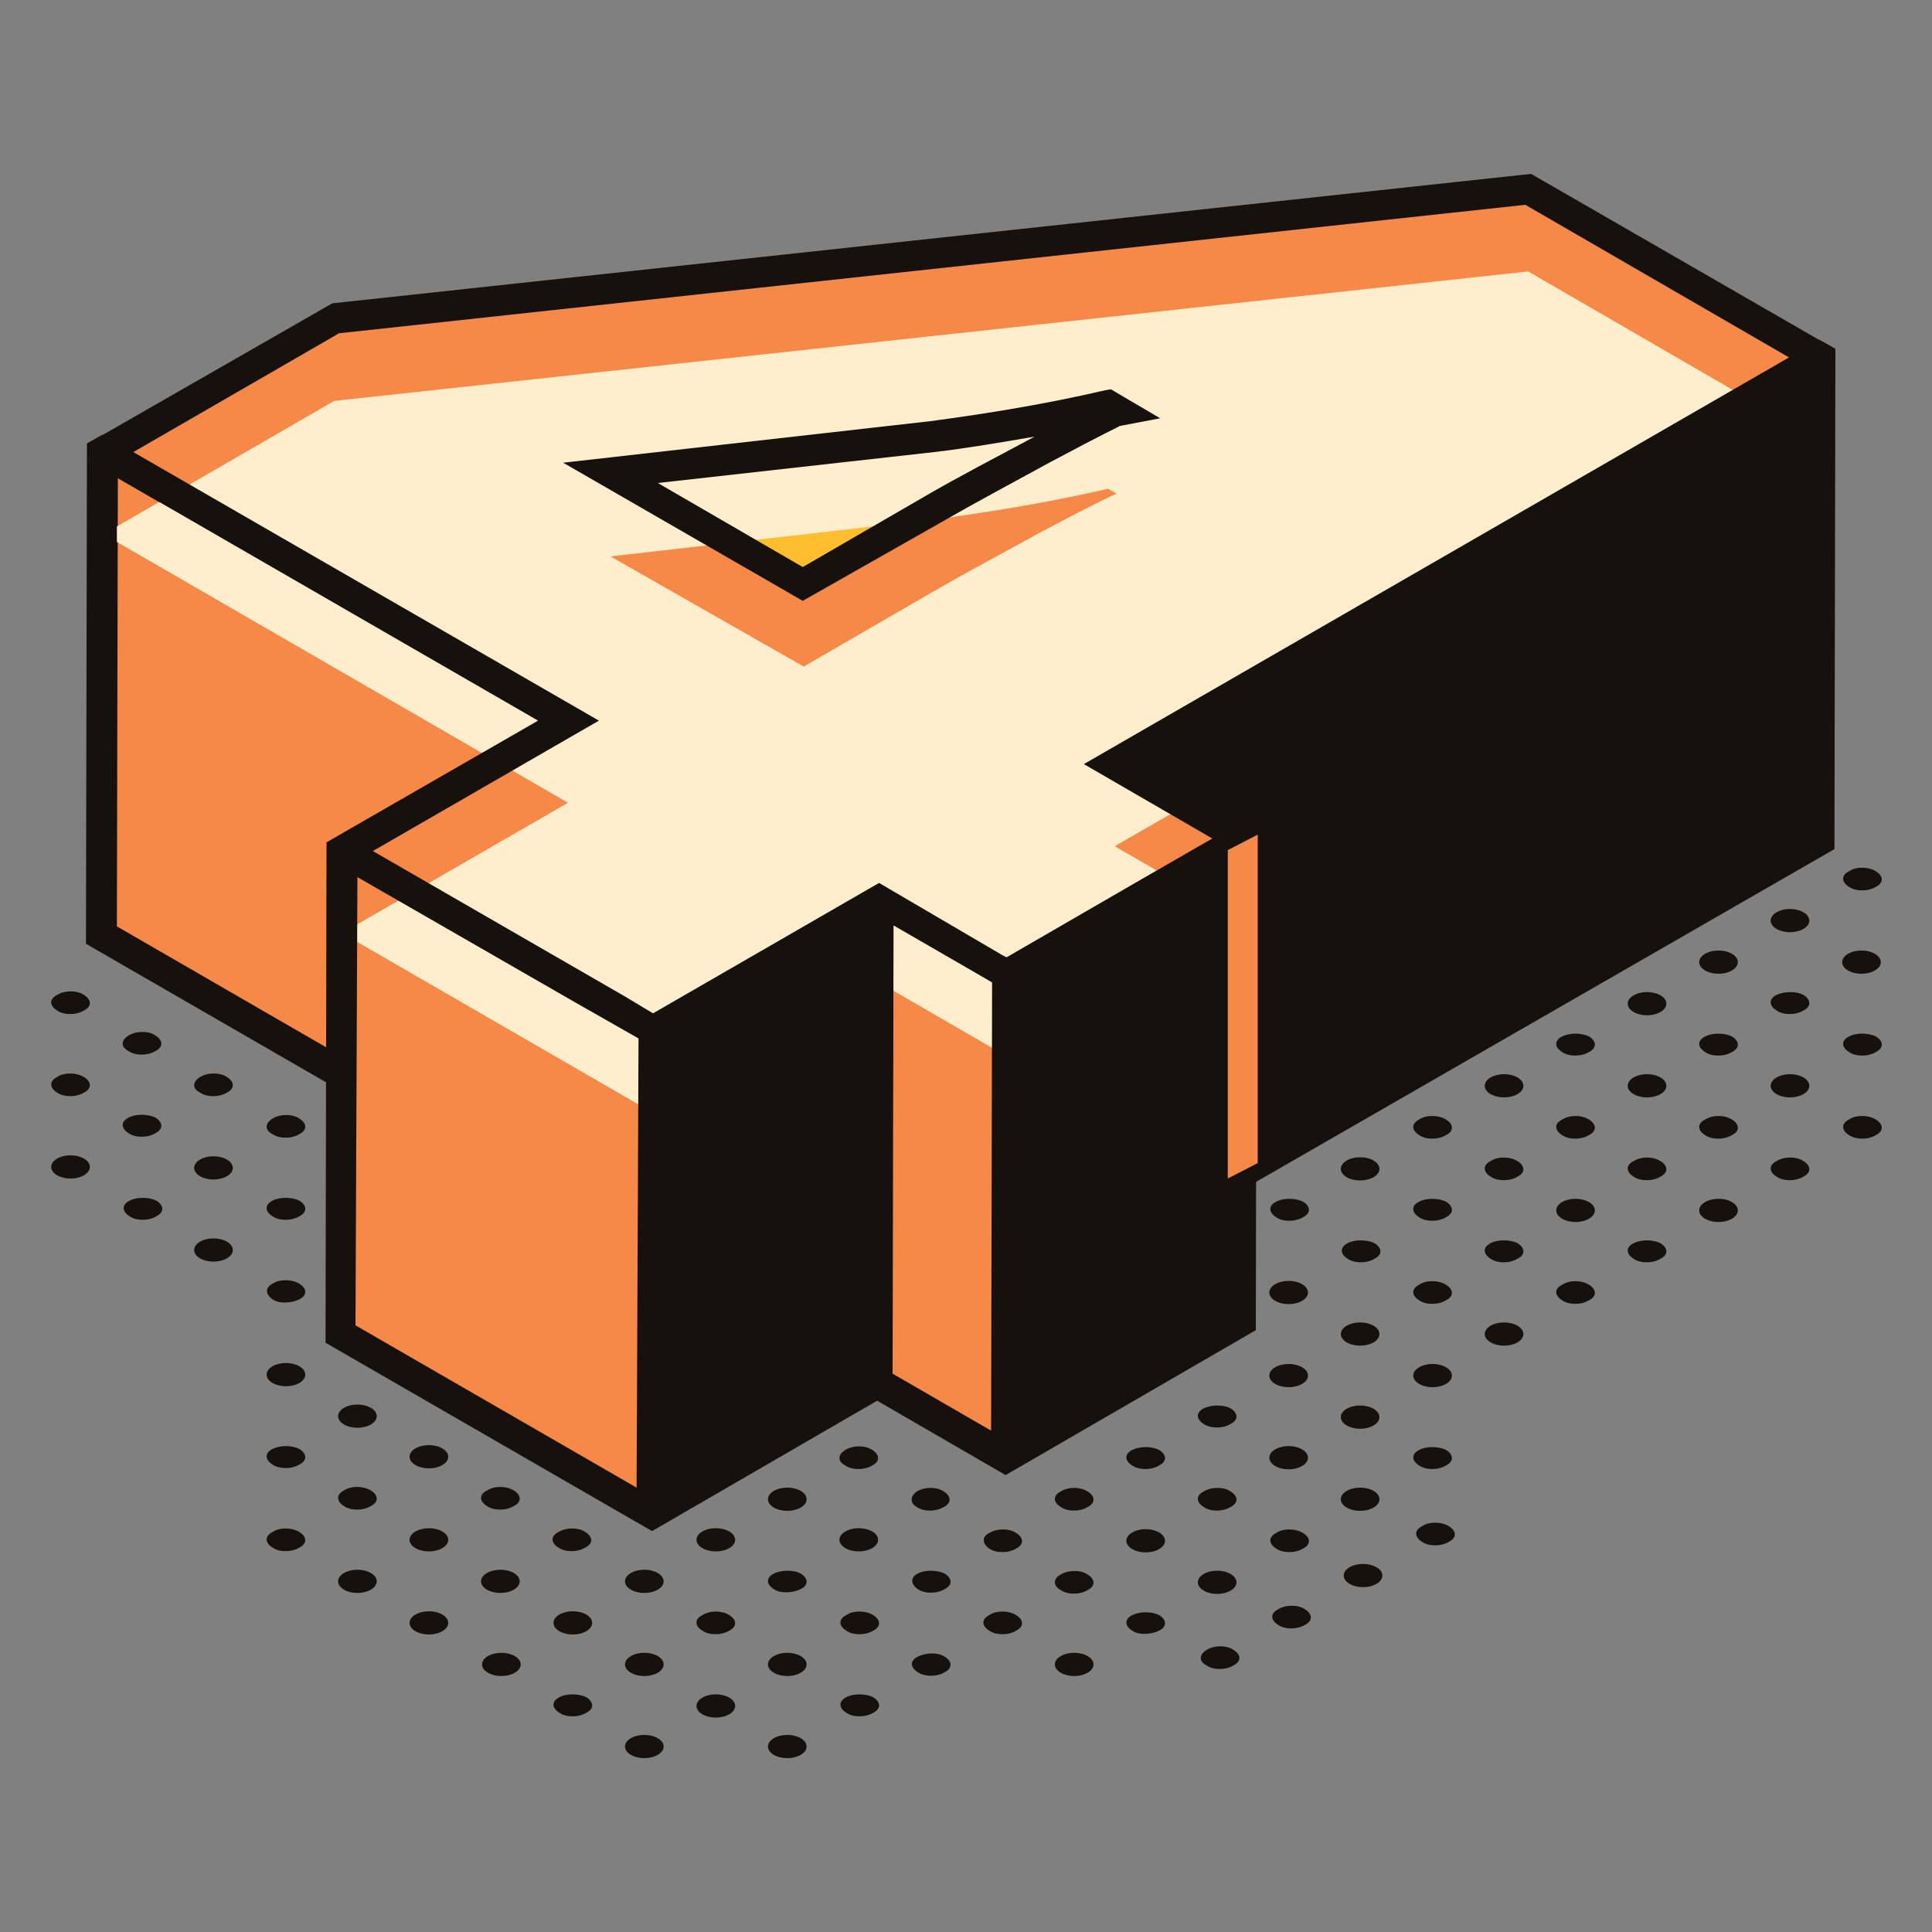 <?xml version="1.0" encoding="utf-8"?>
<!-- Generator: Adobe Illustrator 22.0.0, SVG Export Plug-In . SVG Version: 6.00 Build 0)  -->
<svg version="1.1" id="Layer_1" xmlns="http://www.w3.org/2000/svg" xmlns:xlink="http://www.w3.org/1999/xlink" x="0px" y="0px"
	 viewBox="0 0 200 200" style="enable-background:new 0 0 200 200;" xml:space="preserve">
<rect x="0" y="0" width="200" height="200" fill="#808080" stroke="none"/>
<style type="text/css">
	.st0{fill:#16110D;}
	.st1{fill:#F68848;}
	.st2{fill:#FFBE2E;}
	.st3{fill:#FFEECC;}
</style>
<g id="_x34_">
	<g id="XMLID_4191_">
		<ellipse id="XMLID_4190_" class="st0" cx="111.2" cy="172.3" rx="2" ry="1.2"/>
		<ellipse id="XMLID_4189_" class="st0" cx="81.5" cy="180.8" rx="2" ry="1.2"/>
		<path id="XMLID_4188_" class="st0" d="M90.4,175.7c0.8,0.5,0.8,1.2,0,1.6c-0.8,0.5-2.1,0.5-2.8,0c-0.8-0.5-0.8-1.2,0-1.6
			C88.3,175.3,89.6,175.3,90.4,175.7z"/>
		<path id="XMLID_4187_" class="st0" d="M97.8,171.5c0.8,0.5,0.8,1.2,0,1.6c-0.8,0.5-2.1,0.5-2.8,0c-0.8-0.5-0.8-1.2,0-1.6
			S97,171,97.8,171.5z"/>
		<path id="XMLID_4186_" class="st0" d="M105.2,167.2c0.8,0.5,0.8,1.2,0,1.6c-0.8,0.5-2.1,0.5-2.8,0c-0.8-0.5-0.8-1.2,0-1.6
			C103.1,166.7,104.4,166.7,105.2,167.2z"/>
		<ellipse id="XMLID_4185_" class="st0" cx="66.7" cy="180.8" rx="2" ry="1.2"/>
		<ellipse id="XMLID_4184_" class="st0" cx="74.1" cy="176.6" rx="2" ry="1.2"/>
		<ellipse id="XMLID_4183_" class="st0" cx="81.5" cy="172.3" rx="2" ry="1.2"/>
		<path id="XMLID_4182_" class="st0" d="M90.4,167.2c0.8,0.5,0.8,1.2,0,1.6c-0.8,0.5-2.1,0.5-2.8,0c-0.8-0.5-0.8-1.2,0-1.6
			C88.3,166.7,89.6,166.7,90.4,167.2z"/>
		<path id="XMLID_4181_" class="st0" d="M97.8,162.9c0.8,0.5,0.8,1.2,0,1.6c-0.8,0.5-2.1,0.5-2.8,0s-0.8-1.2,0-1.6
			C95.7,162.5,97,162.5,97.8,162.9z"/>
		<path id="XMLID_4180_" class="st0" d="M60.7,175.7c0.8,0.5,0.8,1.2,0,1.6c-0.8,0.5-2.1,0.5-2.8,0c-0.8-0.5-0.8-1.2,0-1.6
			C58.6,175.3,59.9,175.3,60.7,175.7z"/>
		<ellipse id="XMLID_4179_" class="st0" cx="66.7" cy="172.3" rx="2" ry="1.2"/>
		<path id="XMLID_4178_" class="st0" d="M75.5,167.2c0.8,0.5,0.8,1.2,0,1.6c-0.8,0.5-2.1,0.5-2.8,0c-0.8-0.5-0.8-1.2,0-1.6
			C73.5,166.7,74.7,166.7,75.5,167.2z"/>
		<path id="XMLID_4177_" class="st0" d="M82.9,162.9c0.8,0.5,0.8,1.2,0,1.6s-2.1,0.5-2.8,0c-0.8-0.5-0.8-1.2,0-1.6
			C80.9,162.5,82.2,162.5,82.9,162.9z"/>
		<ellipse id="XMLID_4176_" class="st0" cx="88.9" cy="159.4" rx="2" ry="1.2"/>
		<ellipse id="XMLID_4175_" class="st0" cx="51.9" cy="172.3" rx="2" ry="1.2"/>
		<ellipse id="XMLID_4174_" class="st0" cx="59.3" cy="168" rx="2" ry="1.2"/>
		<ellipse id="XMLID_4173_" class="st0" cx="66.7" cy="163.7" rx="2" ry="1.2"/>
		<ellipse id="XMLID_4172_" class="st0" cx="74.1" cy="159.4" rx="2" ry="1.2"/>
		<ellipse id="XMLID_4171_" class="st0" cx="81.5" cy="155.2" rx="2" ry="1.2"/>
		<ellipse id="XMLID_4170_" class="st0" cx="44.4" cy="168" rx="2" ry="1.2"/>
		<ellipse id="XMLID_4169_" class="st0" cx="51.8" cy="163.7" rx="2" ry="1.2"/>
		<path id="XMLID_4168_" class="st0" d="M60.6,158.6c0.8,0.5,0.8,1.2,0,1.6c-0.8,0.5-2.1,0.5-2.8,0c-0.8-0.5-0.8-1.2,0-1.6
			C58.6,158.1,59.9,158.1,60.6,158.6z"/>
		<ellipse id="XMLID_4167_" class="st0" cx="37" cy="163.7" rx="2" ry="1.2"/>
		<ellipse id="XMLID_4166_" class="st0" cx="44.4" cy="159.4" rx="2" ry="1.2"/>
		<path id="XMLID_4165_" class="st0" d="M53.2,154.3c0.8,0.5,0.8,1.2,0,1.6c-0.8,0.5-2.1,0.5-2.8,0c-0.8-0.5-0.8-1.2,0-1.6
			C51.2,153.8,52.4,153.8,53.2,154.3z"/>
		<path id="XMLID_4164_" class="st0" d="M60.6,151.7c-0.8,0.5-2.1,0.5-2.8,0c-0.8-0.5-0.8-1.2,0-1.6
			C58.6,149.6,61.4,151.2,60.6,151.7z"/>
		<path id="XMLID_4163_" class="st0" d="M31,158.6c0.8,0.5,0.8,1.2,0,1.6c-0.8,0.5-2.1,0.5-2.8,0c-0.8-0.5-0.8-1.2,0-1.6
			C28.9,158.1,30.2,158.1,31,158.6z"/>
		<path id="XMLID_4162_" class="st0" d="M38.4,154.3c0.8,0.5,0.8,1.2,0,1.6c-0.8,0.5-2.1,0.5-2.8,0c-0.8-0.5-0.8-1.2,0-1.6
			C36.3,153.8,37.6,153.8,38.4,154.3z"/>
		<ellipse id="XMLID_4161_" class="st0" cx="44.4" cy="150.8" rx="2" ry="1.2"/>
		<path id="XMLID_4160_" class="st0" d="M53.2,147.4c-0.8,0.5-2.1,0.5-2.8,0c-0.8-0.5-0.8-1.2,0-1.6C51.2,145.3,54,146.9,53.2,147.4
			z"/>
		<path id="XMLID_4159_" class="st0" d="M31,150c0.8,0.5,0.8,1.2,0,1.6c-0.8,0.5-2.1,0.5-2.8,0c-0.8-0.5-0.8-1.2,0-1.6
			S30.2,149.6,31,150z"/>
		<ellipse id="XMLID_4158_" class="st0" cx="37" cy="146.6" rx="2" ry="1.2"/>
		<ellipse id="XMLID_4157_" class="st0" cx="29.6" cy="142.3" rx="2" ry="1.2"/>
		<path id="XMLID_4156_" class="st0" d="M31,132.9c0.8,0.5,0.8,1.2,0,1.6s-2.1,0.5-2.8,0s-0.8-1.2,0-1.6
			C28.9,132.4,30.2,132.4,31,132.9z"/>
		<ellipse id="XMLID_4155_" class="st0" cx="37" cy="129.4" rx="2" ry="1.2"/>
		<ellipse id="XMLID_4154_" class="st0" cx="22.1" cy="129.4" rx="2" ry="1.2"/>
		<path id="XMLID_4153_" class="st0" d="M31,124.3c0.8,0.5,0.8,1.2,0,1.6c-0.8,0.5-2.1,0.5-2.8,0c-0.8-0.5-0.8-1.2,0-1.6
			C28.9,123.9,30.2,123.9,31,124.3z"/>
		<path id="XMLID_4152_" class="st0" d="M16.2,124.3c0.8,0.5,0.8,1.2,0,1.6c-0.8,0.5-2.1,0.5-2.8,0c-0.8-0.5-0.8-1.2,0-1.6
			C14.1,123.9,15.4,123.9,16.2,124.3z"/>
		<ellipse id="XMLID_4151_" class="st0" cx="22.1" cy="120.9" rx="2" ry="1.2"/>
		<ellipse id="XMLID_4150_" class="st0" cx="7.3" cy="120.8" rx="2" ry="1.2"/>
		<path id="XMLID_4149_" class="st0" d="M16.1,115.7c0.8,0.5,0.8,1.2,0,1.6c-0.8,0.5-2.1,0.5-2.8,0c-0.8-0.5-0.8-1.2,0-1.6
			C14,115.3,15.3,115.3,16.1,115.7z"/>
		<path id="XMLID_4148_" class="st0" d="M8.7,111.5c0.8,0.5,0.8,1.2,0,1.6c-0.8,0.5-2.1,0.5-2.8,0c-0.8-0.5-0.8-1.2,0-1.6
			C6.6,111,7.9,111,8.7,111.5z"/>
		<path id="XMLID_4147_" class="st0" d="M120,167.2c0.8,0.5,0.8,1.2,0,1.6s-2.1,0.5-2.8,0c-0.8-0.5-0.8-1.2,0-1.6
			C118,166.8,119.2,166.8,120,167.2z"/>
		<ellipse id="XMLID_4146_" class="st0" cx="126" cy="163.8" rx="2" ry="1.2"/>
		<path id="XMLID_4145_" class="st0" d="M134.9,158.7c0.8,0.5,0.8,1.2,0,1.6c-0.8,0.5-2.1,0.5-2.8,0c-0.8-0.5-0.8-1.2,0-1.6
			C132.8,158.2,134.1,158.2,134.9,158.7z"/>
		<ellipse id="XMLID_4144_" class="st0" cx="140.8" cy="155.2" rx="2" ry="1.2"/>
		<path id="XMLID_4143_" class="st0" d="M149.7,150.1c0.8,0.5,0.8,1.2,0,1.6c-0.8,0.5-2.1,0.5-2.8,0c-0.8-0.5-0.8-1.2,0-1.6
			C147.6,149.7,148.9,149.7,149.7,150.1z"/>
		<path id="XMLID_4142_" class="st0" d="M109.8,163c0.8-0.5,2.1-0.5,2.8,0c0.8,0.5,0.8,1.2,0,1.6c-0.8,0.5-2.1,0.5-2.8,0
			C109,164.2,109,163.4,109.8,163z"/>
		<ellipse id="XMLID_4141_" class="st0" cx="118.6" cy="159.5" rx="2" ry="1.2"/>
		<path id="XMLID_4140_" class="st0" d="M127.4,154.4c0.8,0.5,0.8,1.2,0,1.6c-0.8,0.5-2.1,0.5-2.8,0c-0.8-0.5-0.8-1.2,0-1.6
			C125.4,153.9,126.7,153.9,127.4,154.4z"/>
		<ellipse id="XMLID_4139_" class="st0" cx="133.4" cy="150.9" rx="2" ry="1.2"/>
		<ellipse id="XMLID_4138_" class="st0" cx="140.8" cy="146.7" rx="2" ry="1.2"/>
		<ellipse id="XMLID_4137_" class="st0" cx="148.3" cy="142.4" rx="2" ry="1.2"/>
		<ellipse id="XMLID_4136_" class="st0" cx="155.7" cy="138.1" rx="2" ry="1.2"/>
		<path id="XMLID_4135_" class="st0" d="M164.5,133c0.8,0.5,0.8,1.2,0,1.6c-0.8,0.5-2.1,0.5-2.8,0c-0.8-0.5-0.8-1.2,0-1.6
			C162.5,132.5,163.7,132.5,164.5,133z"/>
		<path id="XMLID_4134_" class="st0" d="M171.9,128.7c0.8,0.5,0.8,1.2,0,1.6c-0.8,0.5-2.1,0.5-2.8,0c-0.8-0.5-0.8-1.2,0-1.6
			C169.9,128.3,171.1,128.3,171.9,128.7z"/>
		<ellipse id="XMLID_4133_" class="st0" cx="177.9" cy="125.3" rx="2" ry="1.2"/>
		<path id="XMLID_4132_" class="st0" d="M186.7,120.2c0.8,0.5,0.8,1.2,0,1.6c-0.8,0.5-2.1,0.5-2.8,0c-0.8-0.5-0.8-1.2,0-1.6
			C184.7,119.7,186,119.7,186.7,120.2z"/>
		<path id="XMLID_4131_" class="st0" d="M194.2,115.9c0.8,0.5,0.8,1.2,0,1.6c-0.8,0.5-2.1,0.5-2.8,0c-0.8-0.5-0.8-1.2,0-1.6
			C192.1,115.4,193.4,115.4,194.2,115.9z"/>
		<path id="XMLID_4129_" class="st0" d="M102.4,158.7c0.8-0.5,2.1-0.5,2.8,0c0.8,0.5,0.8,1.2,0,1.6c-0.8,0.5-2.1,0.5-2.8,0
			S101.6,159.1,102.4,158.7z"/>
		<path id="XMLID_4127_" class="st0" d="M112.6,154.4c0.8,0.5,0.8,1.2,0,1.6c-0.8,0.5-2.1,0.5-2.8,0c-0.8-0.5-0.8-1.2,0-1.6
			C110.6,153.9,111.8,153.9,112.6,154.4z"/>
		<path id="XMLID_4126_" class="st0" d="M120,150.1c0.8,0.5,0.8,1.2,0,1.6c-0.8,0.5-2.1,0.5-2.8,0c-0.8-0.5-0.8-1.2,0-1.6
			C118,149.7,119.2,149.7,120,150.1z"/>
		<path id="XMLID_4125_" class="st0" d="M127.4,145.8c0.8,0.5,0.8,1.2,0,1.6c-0.8,0.5-2.1,0.5-2.8,0c-0.8-0.5-0.8-1.2,0-1.6
			C125.4,145.4,126.7,145.4,127.4,145.8z"/>
		<ellipse id="XMLID_4124_" class="st0" cx="133.4" cy="142.4" rx="2" ry="1.2"/>
		<ellipse id="XMLID_4123_" class="st0" cx="140.8" cy="138.1" rx="2" ry="1.2"/>
		<path id="XMLID_4122_" class="st0" d="M149.7,133c0.8,0.5,0.8,1.2,0,1.6c-0.8,0.5-2.1,0.5-2.8,0c-0.8-0.5-0.8-1.2,0-1.6
			C147.6,132.5,148.9,132.5,149.7,133z"/>
		<path id="XMLID_4121_" class="st0" d="M157.1,128.7c0.8,0.5,0.8,1.2,0,1.6c-0.8,0.5-2.1,0.5-2.8,0c-0.8-0.5-0.8-1.2,0-1.6
			C155,128.3,156.3,128.3,157.1,128.7z"/>
		<ellipse id="XMLID_4120_" class="st0" cx="163.1" cy="125.3" rx="2" ry="1.2"/>
		<path id="XMLID_4119_" class="st0" d="M171.9,120.2c0.8,0.5,0.8,1.2,0,1.6c-0.8,0.5-2.1,0.5-2.8,0c-0.8-0.5-0.8-1.2,0-1.6
			C169.9,119.7,171.1,119.7,171.9,120.2z"/>
		<path id="XMLID_4118_" class="st0" d="M179.3,115.9c0.8,0.5,0.8,1.2,0,1.6c-0.8,0.5-2.1,0.5-2.8,0c-0.8-0.5-0.8-1.2,0-1.6
			C177.3,115.4,178.5,115.4,179.3,115.9z"/>
		<ellipse id="XMLID_4117_" class="st0" cx="185.3" cy="112.4" rx="2" ry="1.2"/>
		<path id="XMLID_4116_" class="st0" d="M194.2,107.3c0.8,0.5,0.8,1.2,0,1.6c-0.8,0.5-2.1,0.5-2.8,0c-0.8-0.5-0.8-1.2,0-1.6
			C192.1,106.9,193.4,106.9,194.2,107.3z"/>
		<path id="XMLID_4115_" class="st0" d="M94.9,154.4c0.8-0.5,2.1-0.5,2.8,0c0.8,0.5,0.8,1.2,0,1.6c-0.8,0.5-2.1,0.5-2.8,0
			C94.2,155.6,94.2,154.9,94.9,154.4z"/>
		<path id="XMLID_4114_" class="st0" d="M124.6,137.3c0.8-0.5,2.1-0.5,2.8,0c0.8,0.5,0.8,1.2,0,1.6c-0.8,0.5-2.1,0.5-2.8,0
			C123.8,138.5,123.8,137.7,124.6,137.3z"/>
		<ellipse id="XMLID_4110_" class="st0" cx="133.4" cy="133.8" rx="2" ry="1.2"/>
		<path id="XMLID_4109_" class="st0" d="M142.3,128.7c0.8,0.5,0.8,1.2,0,1.6c-0.8,0.5-2.1,0.5-2.8,0c-0.8-0.5-0.8-1.2,0-1.6
			C140.2,128.3,141.5,128.3,142.3,128.7z"/>
		<path id="XMLID_3506_" class="st0" d="M149.7,124.4c0.8,0.5,0.8,1.2,0,1.6c-0.8,0.5-2.1,0.5-2.8,0c-0.8-0.5-0.8-1.2,0-1.6
			C147.6,124,148.9,124,149.7,124.4z"/>
		<path id="XMLID_3505_" class="st0" d="M157.1,120.2c0.8,0.5,0.8,1.2,0,1.6c-0.8,0.5-2.1,0.5-2.8,0c-0.8-0.5-0.8-1.2,0-1.6
			C155,119.7,156.3,119.7,157.1,120.2z"/>
		<path id="XMLID_3504_" class="st0" d="M164.5,115.9c0.8,0.5,0.8,1.2,0,1.6c-0.8,0.5-2.1,0.5-2.8,0c-0.8-0.5-0.8-1.2,0-1.6
			C162.5,115.4,163.7,115.4,164.5,115.9z"/>
		<ellipse id="XMLID_3503_" class="st0" cx="170.5" cy="112.4" rx="2" ry="1.2"/>
		<path id="XMLID_3502_" class="st0" d="M179.3,107.3c0.8,0.5,0.8,1.2,0,1.6c-0.8,0.5-2.1,0.5-2.8,0c-0.8-0.5-0.8-1.2,0-1.6
			C177.3,106.9,178.5,106.9,179.3,107.3z"/>
		<path id="XMLID_3501_" class="st0" d="M186.7,103c0.8,0.5,0.8,1.2,0,1.6c-0.8,0.5-2.1,0.5-2.8,0c-0.8-0.5-0.8-1.2,0-1.6
			C184.7,102.6,186,102.6,186.7,103z"/>
		<ellipse id="XMLID_3500_" class="st0" cx="192.7" cy="99.6" rx="2" ry="1.2"/>
		<path id="XMLID_3495_" class="st0" d="M87.5,150.1c0.8-0.5,2.1-0.5,2.8,0c0.8,0.5,0.8,1.2,0,1.6c-0.8,0.5-2.1,0.5-2.8,0
			C86.7,151.3,86.7,150.6,87.5,150.1z"/>
		<path id="XMLID_3494_" class="st0" d="M127.4,128.7c0.8,0.5,0.8,1.2,0,1.6c-0.8,0.5-2.1,0.5-2.8,0
			C123.8,129.9,126.7,128.3,127.4,128.7z"/>
		<path id="XMLID_3493_" class="st0" d="M134.9,124.4c0.8,0.5,0.8,1.2,0,1.6c-0.8,0.5-2.1,0.5-2.8,0c-0.8-0.5-0.8-1.2,0-1.6
			C132.8,124,134.1,124,134.9,124.4z"/>
		<ellipse id="XMLID_3491_" class="st0" cx="140.8" cy="121" rx="2" ry="1.2"/>
		<path id="XMLID_3490_" class="st0" d="M149.7,115.9c0.8,0.5,0.8,1.2,0,1.6c-0.8,0.5-2.1,0.5-2.8,0c-0.8-0.5-0.8-1.2,0-1.6
			C147.6,115.4,148.9,115.4,149.7,115.9z"/>
		<ellipse id="XMLID_3489_" class="st0" cx="155.7" cy="112.4" rx="2" ry="1.2"/>
		<path id="XMLID_3488_" class="st0" d="M164.5,107.3c0.8,0.5,0.8,1.2,0,1.6c-0.8,0.5-2.1,0.5-2.8,0c-0.8-0.5-0.8-1.2,0-1.6
			C162.5,106.9,163.7,106.9,164.5,107.3z"/>
		<ellipse id="XMLID_3483_" class="st0" cx="170.5" cy="103.9" rx="2" ry="1.2"/>
		<ellipse id="XMLID_3482_" class="st0" cx="177.9" cy="99.6" rx="2" ry="1.2"/>
		<ellipse id="XMLID_3481_" class="st0" cx="185.3" cy="95.3" rx="2" ry="1.2"/>
		<path id="XMLID_3479_" class="st0" d="M194.2,90.2c0.8,0.5,0.8,1.2,0,1.6c-0.8,0.5-2.1,0.5-2.8,0c-0.8-0.5-0.8-1.2,0-1.6
			C192.1,89.7,193.4,89.7,194.2,90.2z"/>
		<path id="XMLID_3478_" class="st0" d="M134.8,115.8c0.8,0.5,0.8,1.2,0,1.6c-0.8,0.5-2.1,0.5-2.8,0
			C131.2,117,134,115.4,134.8,115.8z"/>
		<path id="XMLID_3477_" class="st0" d="M38.4,121.8c-0.8,0.5-2.1,0.5-2.8,0c-0.8-0.5-0.8-1.2,0-1.6c0.8-0.5,2.1-0.5,2.8,0
			C39.2,120.6,39.2,121.3,38.4,121.8z"/>
		<path id="XMLID_3476_" class="st0" d="M28.2,115.8c0.8-0.5,2.1-0.5,2.8,0c0.8,0.5,0.8,1.2,0,1.6c-0.8,0.5-2.1,0.5-2.8,0
			C27.4,117,27.4,116.3,28.2,115.8z"/>
		<path id="XMLID_3475_" class="st0" d="M20.7,111.5c0.8-0.5,2.1-0.5,2.8,0c0.8,0.5,0.8,1.2,0,1.6c-0.8,0.5-2.1,0.5-2.8,0
			C19.9,112.7,19.9,112,20.7,111.5z"/>
		<path id="XMLID_3471_" class="st0" d="M13.3,107.2c0.8-0.5,2.1-0.5,2.8,0c0.8,0.5,0.8,1.2,0,1.6c-0.8,0.5-2.1,0.5-2.8,0
			C12.5,108.4,12.5,107.7,13.3,107.2z"/>
		<path id="XMLID_3466_" class="st0" d="M5.9,103c0.8-0.5,2.1-0.5,2.8,0c0.8,0.5,0.8,1.2,0,1.6c-0.8,0.5-2.1,0.5-2.8,0
			C5.1,104.1,5.1,103.4,5.9,103z"/>
		<path id="XMLID_3461_" class="st0" d="M124.9,170.8c0.8-0.5,2.1-0.5,2.8,0c0.8,0.5,0.8,1.2,0,1.6c-0.8,0.5-2.1,0.5-2.8,0
			C124.1,172,124.1,171.3,124.9,170.8z"/>
		<path id="XMLID_3460_" class="st0" d="M135.1,166.6c0.8,0.5,0.8,1.2,0,1.6c-0.8,0.5-2.1,0.5-2.8,0c-0.8-0.5-0.8-1.2,0-1.6
			C133.1,166.1,134.4,166.1,135.1,166.6z"/>
		<ellipse id="XMLID_3168_" class="st0" cx="141.1" cy="163.1" rx="2" ry="1.2"/>
		<path id="XMLID_3167_" class="st0" d="M150,158c0.8,0.5,0.8,1.2,0,1.6c-0.8,0.5-2.1,0.5-2.8,0c-0.8-0.5-0.8-1.2,0-1.6
			C147.9,157.5,149.2,157.5,150,158z"/>
	</g>
	<g id="XMLID_28_">
		<g id="XMLID_3459_">
			<polygon id="XMLID_3496_" class="st1" points="10.5,96.8 10.6,46.8 58.8,74.6 58.6,124.6 			"/>
			<path id="XMLID_3497_" class="st0" d="M60.2,127.3L8.9,97.7l0.1-51.8l1.6-0.9l49.7,28.7L60.2,127.3z M12.1,95.9l45,26l0.1-46.4
				l-45-26L12.1,95.9z"/>
		</g>
		<polygon id="XMLID_3492_" class="st1" points="67.6,106.7 67.5,156.7 35.3,138.1 35.4,88.1 		"/>
		<g id="XMLID_3462_">
			<path id="XMLID_3485_" class="st0" d="M116.9,80.1l-0.1,46.3l69.9-40.3l0.1-46.4L116.9,80.1z M113.6,131.8l0.2-53.6l74.6-43
				l1.6,0.9l-0.1,51.8L113.6,131.8z"/>
			<polygon id="XMLID_3484_" class="st0" points="188.3,37 188.2,87 115.2,129.1 115.3,79.1 			"/>
		</g>
		<polygon id="XMLID_3480_" class="st1" points="91,93.2 104.3,100.9 104.1,150.8 90.8,143.2 		"/>
		<path id="XMLID_4108_" class="st2" d="M137.6,31.4c-31.4,3.8-79.2,9.2-81.8,9.2l-1.6-0.1v10.7l17.2,18.6h35.2l35.2-38.8
			L137.6,31.4z"/>
		<path id="XMLID_2508_" class="st1" d="M104.3,100.9L91,93.2l-23.4,13.5L35.4,88.1l23.4-13.5L10.6,46.8L34.6,33l123.6-13.4
			L188.3,37l-73,42.1l13.3,7.7L104.3,100.9z M83.1,60.6l14-8.1c2.6-1.5,6.3-3.5,11-6c4.7-2.5,7.2-3.8,7.5-3.8l-0.9-0.5
			c-6.1,1.4-12.2,2.4-18.2,3.2l-33.3,3.8L83.1,60.6z"/>
		<path id="XMLID_3474_" class="st3" d="M122.7,83.4l-7.4-4.2L181,41.3l-22.8-13.2L34.6,41.5l-22.5,13v1.6l46.7,27L35.4,96.6
			l32.2,18.6L91,101.7l13.3,7.7l24.4-14.1l-13.3-7.7L122.7,83.4z M97.2,60.9l-14,8.1L63.2,57.6l33.3-3.8c6.1-0.8,12.1-1.8,18.2-3.2
			l0.9,0.5c-0.3,0.1-2.8,1.3-7.5,3.8C103.5,57.4,99.8,59.4,97.2,60.9z"/>
		<g id="XMLID_2509_">
			<path id="XMLID_4113_" class="st0" d="M97.9,53.8c2.6-1.5,6.3-3.5,10.9-6c5.8-3.1,7-3.6,7.1-3.7l4.2-0.8l-5.1-3l-0.6,0.1
				c-6,1.4-12.1,2.4-18.1,3.2l-38,4.3l24.8,14.3L97.9,53.8z M96.7,46.8c3.4-0.4,6.9-1,10.4-1.6c-4.5,2.4-8.1,4.3-10.7,5.8l-13.3,7.7
				l-15-8.7L96.7,46.8z"/>
			<path id="XMLID_3464_" class="st0" d="M189.9,36.1L158.5,18L34.4,31.4L9.1,45.9l0,1.8l46.6,26.9L33.8,87.2L33.7,139l33.8,19.5
				L90.8,145l13.3,7.7l25.9-15l0.1-51.8l-11.7-6.8l71.4-41.2V36.1z M65.9,154l-29.1-16.8L37,90.8l22.6,13l6.5,3.7L65.9,154z
				 M102.6,148.1l-10.2-5.9l0.1-46.4l9,5.2l1.2,0.7L102.6,148.1z M112.2,79.1l13.3,7.7l-7.3,4.2l-14,8.1l-0.4-0.2L91,91.4
				l-23.4,13.5l-3-1.8l-26-15l23.4-13.5L13.8,46.8l21.3-12.3l122.8-13.3L185.2,37L112.2,79.1z"/>
		</g>
		<g id="XMLID_3169_">
			<polygon id="XMLID_3170_" class="st1" points="130.2,120.4 127.1,122 127.1,88 130.2,86.4 			"/>
		</g>
	</g>
</g>
</svg>
